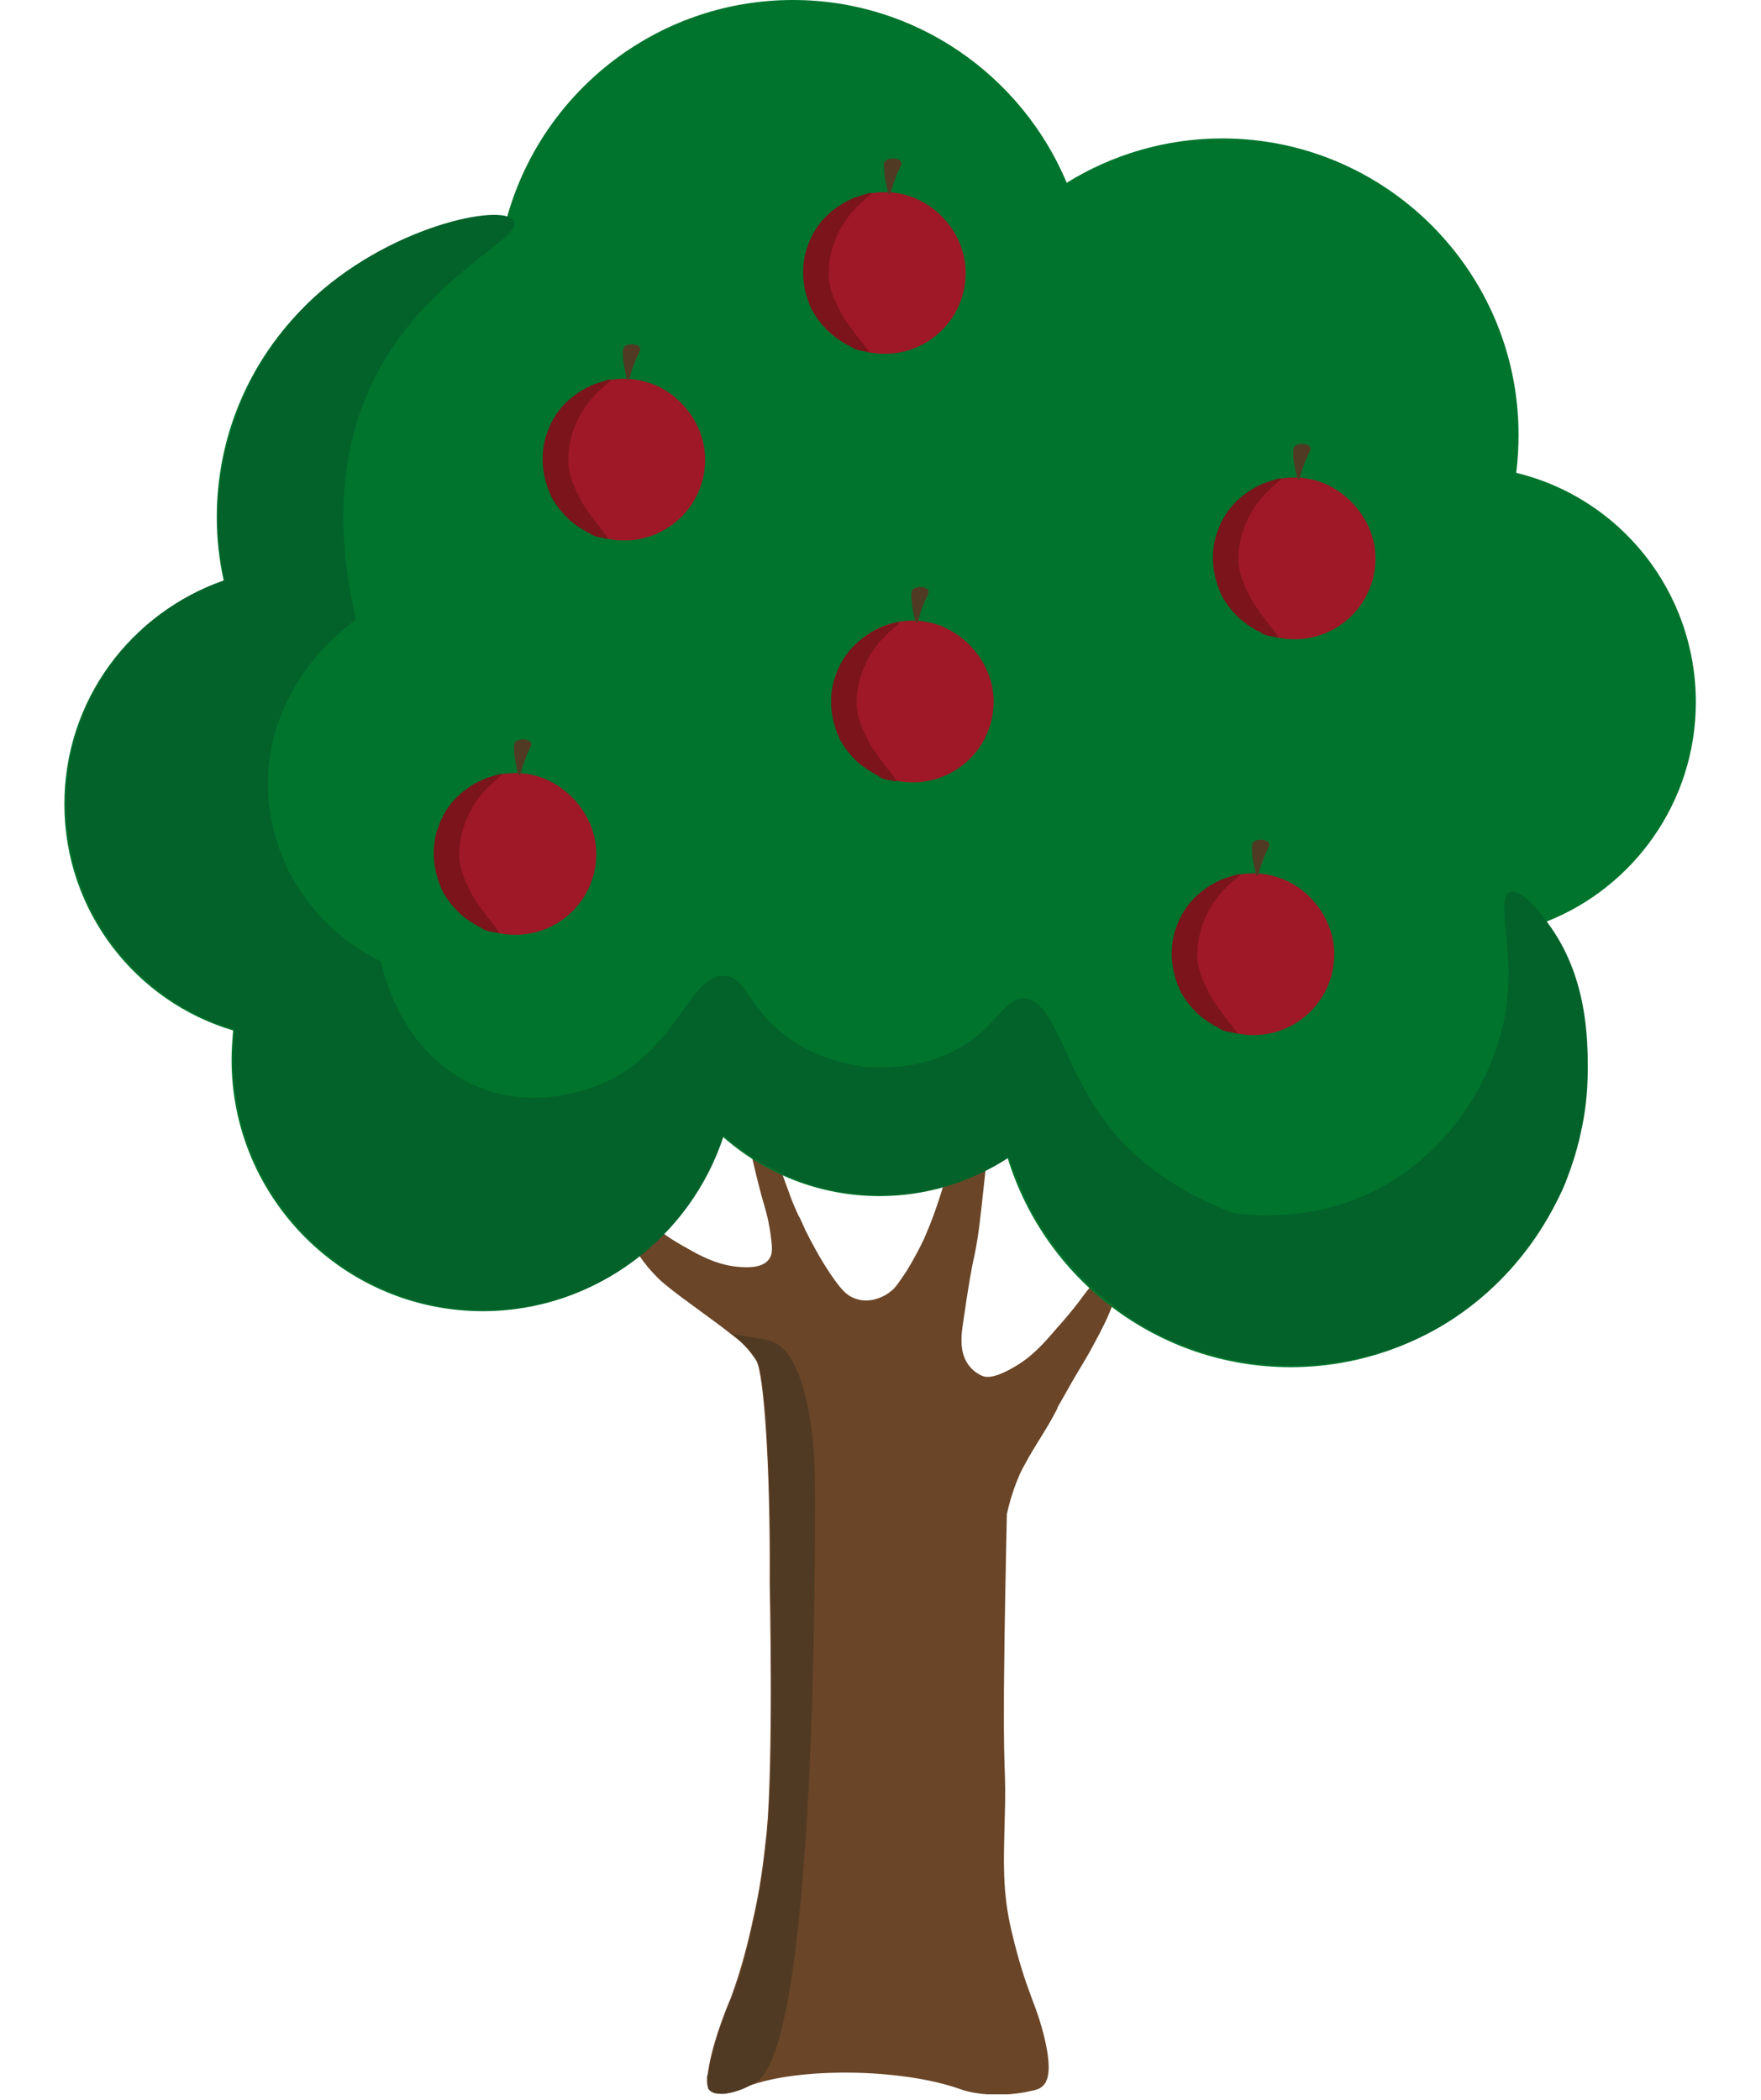 <?xml version="1.0" encoding="UTF-8" standalone="no"?>
<svg width="52" height="62" viewBox="0 0 220 283" fill="none" xmlns="http://www.w3.org/2000/svg">
<g clip-path="url(#clip0_201_115)">
<path d="M86.679 279.848C87.099 275.97 88.985 271.253 89.824 269.262C91.501 264.755 92.444 260.457 93.073 257.523C94.016 253.121 94.331 249.767 94.645 247.041C95.588 237.189 95.064 213.502 95.064 213.397C95.169 196.941 94.226 185.098 93.282 183.421C92.758 182.582 92.13 181.848 92.13 181.848C91.396 181.01 90.767 180.486 89.928 179.857C87.203 177.656 81.753 173.988 80.076 172.311C79.133 171.367 77.037 169.271 75.779 165.812C73.892 160.991 74.416 155.646 74.941 155.541C75.465 155.436 75.465 160.152 78.609 164.135C80.076 166.022 81.648 166.965 84.478 168.537C87.623 170.319 89.614 170.634 90.872 170.738C92.13 170.843 94.436 170.948 95.169 169.376C95.484 168.747 95.379 167.804 95.169 166.232C94.855 164.03 94.331 162.458 94.121 161.725C94.121 161.725 93.492 159.524 92.654 155.855C91.815 152.396 91.815 149.671 91.71 146.737C91.606 141.496 92.025 135.941 92.549 135.941C92.863 135.941 92.968 138.247 93.911 144.745C94.855 151.663 95.169 153.34 95.798 155.331C96.427 157.323 97.475 160.257 97.58 160.467C97.999 161.725 98.418 162.668 98.942 163.821C99.152 164.135 99.466 164.869 99.886 165.812C100.724 167.489 101.772 169.481 103.24 171.682C104.602 173.673 105.336 174.512 106.384 174.931C108.795 175.979 111.101 174.302 111.31 174.092C112.044 173.568 112.463 172.835 113.406 171.472C113.721 170.948 114.664 169.481 115.817 167.07C117.075 164.24 117.808 161.934 118.333 160.257C118.752 158.685 119.171 157.532 119.381 155.96C119.485 155.121 119.695 154.178 120.01 150.615C120.429 145.898 120.324 145.06 120.743 144.85C121.582 144.535 123.259 147.051 124.097 149.881C124.516 151.348 124.726 153.025 123.992 159.209C123.468 164.03 123.259 166.336 122.63 169.376C122.42 170.11 121.791 173.568 121.162 178.075C120.848 180.067 120.743 181.639 121.372 183.106C122.211 184.993 123.888 185.517 123.992 185.517C124.412 185.622 125.46 185.727 127.975 184.259C130.386 182.897 131.958 181.115 133.845 178.914C135.731 176.818 136.884 175.245 136.884 175.245C137.723 174.092 138.142 173.568 138.98 172.625C139.819 171.787 141.601 169.9 142.23 170.424C142.963 171.053 141.706 174.407 141.391 175.56C140.657 177.551 139.924 179.019 138.666 181.324C137.828 182.897 137.723 183.001 136.046 185.831C134.998 187.718 134.369 188.766 133.845 189.709C133.845 189.814 133.845 189.709 133.845 189.814C132.168 193.063 131.015 194.426 129.338 197.57C129.023 198.094 128.919 198.409 128.709 198.828C127.556 201.448 127.032 204.069 127.032 204.069C127.032 204.069 126.822 213.502 126.717 220.838C126.403 242.325 127.032 236.141 126.717 246.203C126.613 250.71 126.403 255.007 127.661 260.248C128.604 264.335 129.652 267.27 129.652 267.27C130.596 269.995 131.224 271.253 131.958 274.083C133.216 279.009 132.482 280.267 132.168 280.791C131.644 281.525 131.015 281.629 130.596 281.734C124.936 283.097 120.953 281.629 120.953 281.629C112.882 278.695 98.733 278.59 92.025 281.21C91.082 281.629 87.832 282.992 86.784 281.525C86.575 280.791 86.575 280.162 86.679 279.848Z" fill="#6A4527"/>
<path d="M219.895 94.645C219.895 79.657 209.624 67.08 195.684 63.726C195.893 62.049 195.998 60.372 195.998 58.59C195.998 36.579 178.075 18.657 156.065 18.657C148.414 18.657 141.182 20.858 135.102 24.631C129.023 10.167 114.769 0 98.209 0C79.657 0 64.04 12.682 59.533 29.767C37.942 30.291 20.543 47.899 20.543 69.7C20.543 72.635 20.858 75.465 21.486 78.294C8.909 82.592 0 94.435 0 108.375C0 122.839 9.643 134.998 22.744 138.876C22.639 140.133 22.535 141.496 22.535 142.859C22.535 161.515 37.732 176.713 56.389 176.713C71.482 176.713 84.269 166.756 88.671 153.13C94.331 158.161 101.772 161.201 109.843 161.201C116.236 161.201 122.106 159.314 127.137 156.065C132.168 172.415 147.365 184.259 165.288 184.259C187.299 184.259 205.222 166.336 205.222 144.326C205.222 136.989 203.23 130.176 199.771 124.202C211.51 119.59 219.895 108.061 219.895 94.645Z" fill="#00742C"/>
<path d="M199.876 124.307C198.933 123.049 196.417 119.695 194.845 120.219C192.959 120.953 195.16 127.137 194.531 134.159C193.692 143.592 187.928 153.759 178.704 159.314C170.214 164.45 161.41 164.031 157.637 163.506C152.082 161.41 145.374 157.847 140.448 151.348C134.474 143.487 133.53 134.788 129.338 134.578C126.717 134.474 125.879 138.037 121.058 140.972C116.446 143.802 111.415 144.011 108.061 143.802C104.917 143.383 100.619 142.334 96.846 139.295C92.025 135.522 92.025 131.958 89.195 131.539C84.478 130.91 83.011 140.657 73.683 145.479C72.844 145.898 64.459 150.091 55.865 146.527C45.279 142.23 42.868 130.491 42.658 129.547C33.749 125.25 27.88 116.446 27.461 106.698C26.832 92.13 38.676 83.954 39.304 83.535C37.103 73.997 36.265 62.153 41.715 51.148C48.633 37.208 61.944 32.177 60.581 29.767C59.219 27.251 43.392 30.5 32.806 40.877C31.444 42.239 27.985 45.803 25.155 51.358C20.962 59.638 20.648 67.184 20.648 69.595C20.648 73.159 21.172 76.093 21.591 78.19C9.119 82.487 0.21 94.331 0.21 108.271C0.21 122.735 9.852 134.893 22.954 138.771C22.849 140.029 22.744 141.391 22.744 142.754C22.744 161.41 37.942 176.608 56.598 176.608C71.691 176.608 84.478 166.651 88.88 153.025C94.54 158.056 101.877 161.096 110.052 161.096C116.446 161.096 122.42 159.209 127.346 155.96C128.08 158.266 129.233 161.305 131.224 164.659C136.36 173.149 143.278 177.446 145.374 178.704C147.68 180.067 155.017 184.05 165.393 184.05C168.957 184.05 179.019 183.63 188.347 176.922C193.692 173.149 196.941 168.642 198.094 166.965C200.715 163.192 202.077 160.048 202.392 159.209C202.601 158.58 203.754 155.855 204.488 152.187C204.907 150.3 205.326 147.575 205.326 144.116C205.326 140.238 205.326 131.539 199.876 124.307Z" fill="#03622A"/>
<path d="M86.679 279.743C86.679 279.638 86.679 279.638 86.784 279.428C86.784 279.428 86.784 279.219 86.889 279.009C86.994 278.066 87.203 277.332 87.203 277.332C87.308 277.122 87.413 276.598 87.623 275.76C88.042 274.293 88.356 273.244 88.566 272.825C89.195 270.939 89.824 269.471 89.928 269.262C91.606 265.384 92.863 258.99 93.178 257.523C94.121 253.121 94.436 249.767 94.75 247.041C95.693 237.189 95.169 213.502 95.169 213.397C95.274 196.941 94.331 185.098 93.387 183.421C92.863 182.582 92.234 181.849 92.234 181.849C91.501 181.01 90.872 180.486 90.033 179.857H89.928C89.928 179.752 93.911 180.381 95.169 180.696C100.934 182.582 101.143 198.304 101.143 198.514C101.143 198.514 101.982 274.921 93.282 280.581C92.758 280.896 92.13 281.21 92.13 281.21C92.13 281.21 90.767 281.944 89.195 282.153C89.195 282.153 88.776 282.258 88.251 282.153C88.251 282.153 87.937 282.153 87.623 282.049C87.518 282.049 87.413 281.944 87.413 281.944C87.413 281.944 87.308 281.839 87.203 281.839C87.099 281.734 86.994 281.734 86.889 281.525C86.889 281.525 86.889 281.42 86.784 281.315C86.679 281 86.679 280.791 86.679 280.372C86.679 280.267 86.679 280.162 86.679 280.057C86.575 280.057 86.575 279.952 86.679 279.743Z" fill="#503A23"/>
<path d="M86.365 61.944C86.365 68.023 81.439 72.844 75.465 72.844C69.385 72.844 64.564 67.918 64.564 61.944C64.564 55.969 69.49 51.043 75.465 51.043C75.884 51.043 77.246 51.043 79.028 51.672C82.801 52.93 86.365 57.018 86.365 61.944Z" fill="#9F1827"/>
<path d="M73.263 72.635C73.263 72.635 73.263 72.635 72.739 72.53C72.32 72.425 72.215 72.425 72.111 72.425C71.587 72.32 71.062 72.111 70.853 71.901C69.281 71.167 68.023 70.014 68.023 70.014C66.451 68.547 65.612 66.975 65.507 66.66C65.298 66.136 64.459 64.355 64.459 61.839C64.459 60.057 64.879 58.799 65.088 58.275C65.298 57.647 66.031 55.655 67.918 53.978C68.023 53.873 69.281 52.72 70.958 51.987C71.587 51.672 72.215 51.567 72.739 51.358C73.263 51.148 73.578 51.148 73.683 51.148C73.787 51.358 72.215 52.301 70.853 53.978C70.538 54.397 69.281 55.865 68.547 58.171C68.233 59.009 67.813 60.581 67.918 62.678C68.128 64.564 68.861 65.927 69.595 67.394C71.167 70.224 73.473 72.425 73.263 72.635Z" fill="#7B141B"/>
<path d="M75.465 46.746C75.989 46.222 77.246 46.327 77.561 46.851C77.77 47.27 77.246 47.689 76.722 49.261C76.198 50.624 76.198 51.253 75.989 51.253C75.779 51.253 75.569 49.995 75.36 48.842C75.15 47.165 75.36 46.956 75.465 46.746Z" fill="#503A23"/>
<path d="M125.25 94.54C125.25 100.619 120.324 105.441 114.35 105.441C108.271 105.441 103.449 100.515 103.449 94.54C103.449 88.566 108.375 83.64 114.35 83.64C114.769 83.64 116.131 83.64 117.913 84.269C121.687 85.631 125.25 89.614 125.25 94.54Z" fill="#9F1827"/>
<path d="M112.149 105.336C112.149 105.336 112.149 105.336 111.625 105.231C111.205 105.126 111.101 105.126 110.996 105.126C110.472 105.021 109.948 104.812 109.738 104.602C108.166 103.764 106.908 102.716 106.908 102.716C105.336 101.248 104.497 99.676 104.393 99.362C104.183 98.838 103.344 97.056 103.344 94.54C103.344 92.758 103.764 91.501 103.973 90.977C104.183 90.348 104.917 88.356 106.803 86.679C106.908 86.575 108.166 85.422 109.843 84.688C110.472 84.374 111.101 84.269 111.625 84.059C112.149 83.85 112.463 83.85 112.568 83.85C112.673 84.059 111.101 85.002 109.738 86.679C109.424 87.099 108.166 88.566 107.432 90.872C107.118 91.71 106.698 93.282 106.803 95.379C107.013 97.265 107.747 98.628 108.48 100.095C110.157 102.925 112.358 105.126 112.149 105.336Z" fill="#7B141B"/>
<path d="M114.35 79.447C114.874 78.923 116.131 79.028 116.446 79.552C116.656 79.971 116.131 80.391 115.607 81.963C115.083 83.325 115.083 83.954 114.874 83.954C114.664 83.954 114.455 82.697 114.245 81.544C114.035 79.867 114.245 79.552 114.35 79.447Z" fill="#503A23"/>
<path d="M176.713 75.255C176.713 81.334 171.787 86.155 165.812 86.155C159.733 86.155 154.912 81.229 154.912 75.255C154.912 69.281 159.838 64.355 165.812 64.355C166.232 64.355 167.594 64.355 169.376 64.983C173.149 66.346 176.713 70.329 176.713 75.255Z" fill="#9F1827"/>
<path d="M163.611 85.946C163.611 85.946 163.611 85.946 163.087 85.841C162.668 85.736 162.563 85.736 162.458 85.736C161.934 85.631 161.41 85.422 161.201 85.212C159.628 84.478 158.371 83.325 158.371 83.325C156.798 81.858 155.96 80.286 155.855 79.971C155.646 79.447 154.807 77.666 154.807 75.15C154.807 73.368 155.226 72.111 155.436 71.587C155.646 70.958 156.379 68.966 158.266 67.289C158.371 67.184 159.628 66.031 161.305 65.298C161.934 64.983 162.563 64.879 163.087 64.669C163.611 64.459 163.926 64.459 164.031 64.459C164.135 64.669 162.563 65.612 161.201 67.289C160.886 67.708 159.628 69.176 158.895 71.482C158.58 72.32 158.161 73.892 158.266 75.989C158.475 77.875 159.209 79.238 159.943 80.705C161.62 83.535 163.821 85.736 163.611 85.946Z" fill="#7B141B"/>
<path d="M165.812 60.162C166.336 59.638 167.594 59.743 167.909 60.267C168.118 60.686 167.594 61.105 167.07 62.678C166.546 64.04 166.546 64.669 166.336 64.669C166.127 64.669 165.917 63.411 165.708 62.258C165.498 60.476 165.707 60.267 165.812 60.162Z" fill="#503A23"/>
<path d="M121.477 36.789C121.477 42.868 116.551 47.689 110.576 47.689C104.497 47.689 99.676 42.763 99.676 36.789C99.676 30.815 104.602 25.889 110.576 25.889C110.996 25.889 112.358 25.889 114.14 26.517C118.018 27.88 121.477 31.863 121.477 36.789Z" fill="#9F1827"/>
<path d="M108.48 47.48C108.48 47.48 108.48 47.48 107.956 47.375C107.537 47.27 107.432 47.27 107.327 47.27C106.803 47.165 106.279 46.956 106.07 46.746C104.497 46.012 103.24 44.859 103.24 44.859C101.667 43.497 100.829 41.925 100.619 41.505C100.41 40.981 99.571 39.2 99.571 36.684C99.571 34.902 99.99 33.645 100.2 33.12C100.41 32.492 101.143 30.5 103.03 28.823C103.135 28.718 104.393 27.566 106.07 26.832C106.698 26.517 107.327 26.413 107.851 26.203C108.375 25.993 108.69 25.993 108.795 25.993C108.899 26.203 107.327 27.146 105.965 28.823C105.65 29.242 104.393 30.71 103.659 33.016C103.344 33.854 102.925 35.426 103.03 37.523C103.24 39.409 103.973 40.772 104.707 42.239C106.384 45.069 108.69 47.375 108.48 47.48Z" fill="#7B141B"/>
<path d="M110.681 21.696C111.205 21.172 112.463 21.277 112.778 21.801C112.987 22.22 112.463 22.639 111.939 24.212C111.415 25.574 111.415 26.203 111.205 26.203C110.996 26.203 110.786 24.945 110.576 23.792C110.367 22.115 110.472 21.801 110.681 21.696Z" fill="#503A23"/>
<path d="M171.158 128.604C171.158 134.683 166.232 139.505 160.257 139.505C154.178 139.505 149.357 134.578 149.357 128.604C149.357 122.63 154.283 117.704 160.257 117.704C160.677 117.704 162.039 117.704 163.821 118.333C167.594 119.59 171.158 123.678 171.158 128.604Z" fill="#9F1827"/>
<path d="M158.056 139.295C158.056 139.295 158.056 139.295 157.532 139.19C157.113 139.085 157.008 139.085 156.903 139.085C156.379 138.98 155.855 138.771 155.646 138.561C154.073 137.828 152.816 136.675 152.816 136.675C151.243 135.207 150.405 133.635 150.3 133.321C150.091 132.797 149.252 131.015 149.252 128.499C149.252 126.717 149.671 125.46 149.881 124.936C150.091 124.307 150.824 122.315 152.711 120.638C152.816 120.534 154.073 119.381 155.75 118.647C156.379 118.333 157.008 118.228 157.532 118.018C158.056 117.808 158.371 117.808 158.475 117.808C158.58 118.018 157.008 118.961 155.646 120.638C155.331 121.058 154.073 122.525 153.34 124.831C153.025 125.669 152.606 127.242 152.711 129.338C152.92 131.224 153.654 132.587 154.388 134.054C155.96 136.884 158.266 139.085 158.056 139.295Z" fill="#7B141B"/>
<path d="M160.257 113.511C160.781 112.987 162.039 113.092 162.354 113.616C162.563 114.035 162.039 114.455 161.515 116.027C160.991 117.389 160.991 118.018 160.781 118.018C160.572 118.018 160.362 116.76 160.152 115.607C159.943 113.826 160.152 113.616 160.257 113.511Z" fill="#503A23"/>
<path d="M71.691 115.083C71.691 121.162 66.765 125.984 60.791 125.984C54.712 125.984 49.89 121.058 49.89 115.083C49.89 109.109 54.817 104.183 60.791 104.183C61.21 104.183 62.573 104.183 64.355 104.812C68.128 106.174 71.691 110.157 71.691 115.083Z" fill="#9F1827"/>
<path d="M58.59 125.774C58.59 125.774 58.59 125.774 58.066 125.669C57.647 125.565 57.542 125.565 57.437 125.565C56.913 125.46 56.389 125.25 56.179 125.041C54.607 124.307 53.349 123.154 53.349 123.154C51.777 121.687 50.938 120.114 50.834 119.8C50.624 119.276 49.786 117.494 49.786 114.979C49.786 113.197 50.205 111.939 50.414 111.415C50.624 110.786 51.358 108.795 53.244 107.118C53.349 107.013 54.607 105.86 56.284 105.126C56.913 104.812 57.542 104.707 58.066 104.497C58.59 104.288 58.904 104.288 59.009 104.288C59.114 104.497 57.542 105.441 56.179 107.118C55.865 107.537 54.607 109.004 53.873 111.31C53.559 112.149 53.14 113.721 53.244 115.817C53.454 117.704 54.188 119.066 54.921 120.534C56.598 123.364 58.799 125.565 58.59 125.774Z" fill="#7B141B"/>
<path d="M60.791 99.99C61.315 99.466 62.573 99.571 62.887 100.095C63.097 100.515 62.573 100.934 62.049 102.506C61.525 103.869 61.525 104.497 61.315 104.497C61.105 104.497 60.896 103.24 60.686 102.087C60.476 100.305 60.686 100.095 60.791 99.99Z" fill="#503A23"/>
</g>
<defs>
<clipPath id="clip0_201_115">
<rect width="220" height="282.258" fill="white"/>
</clipPath>
</defs>
</svg>

